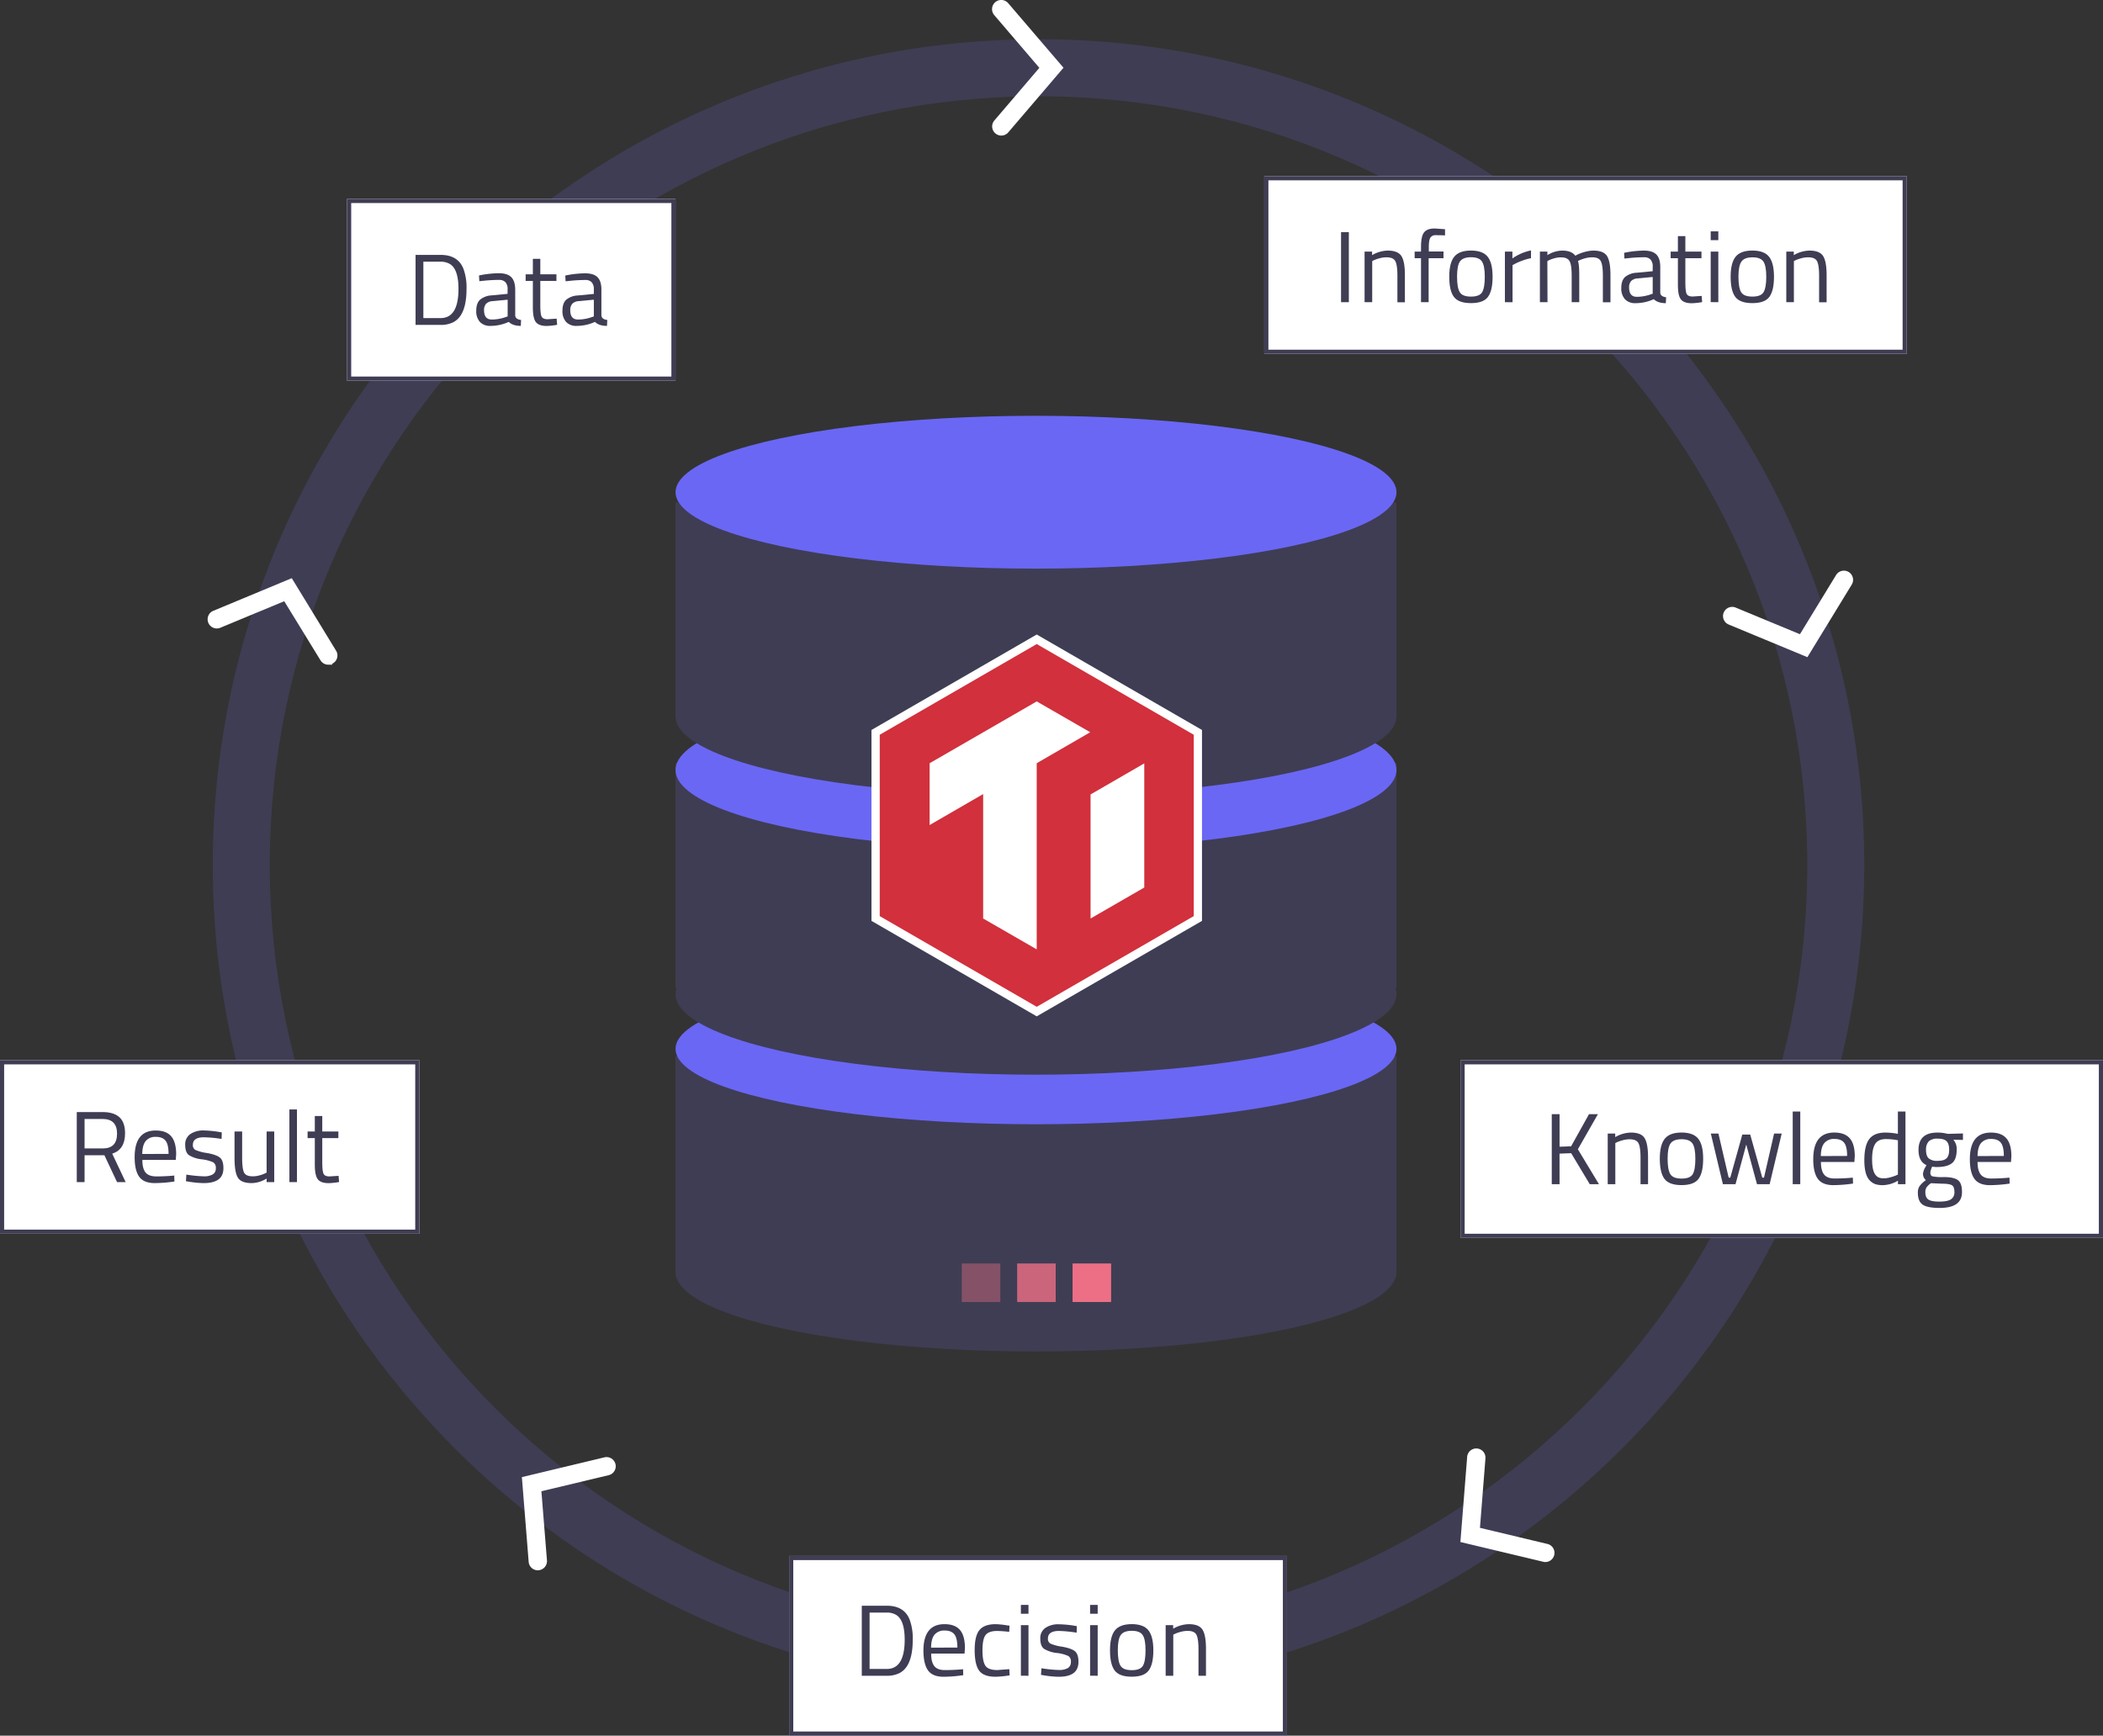 <svg xmlns="http://www.w3.org/2000/svg" viewBox="0 0 1018 840.3"><rect x="0" y="0" width="1018" height="840.3" fill="#333333" stroke="none"/><defs><style>.cls-1,.cls-6{fill:#3f3d54;}.cls-1,.cls-4{stroke:#3f3d54;}.cls-1,.cls-12{stroke-width:4px;}.cls-11,.cls-2,.cls-3{fill:#fff;}.cls-11,.cls-12,.cls-2{stroke:#fff;}.cls-2,.cls-4{stroke-width:2px;}.cls-4{fill:none;}.cls-10,.cls-5,.cls-8{isolation:isolate;}.cls-7{fill:#6a67f5;}.cls-10,.cls-8,.cls-9{fill:#ed6f85;}.cls-8{opacity:0.8;}.cls-10{opacity:0.4;}.cls-11{stroke-width:0.5px;}.cls-12{fill:#d1303c;}</style></defs><g id="Layer_2" data-name="Layer 2"><g id="Layer_1-2" data-name="Layer 1"><g id="Group_2379" data-name="Group 2379"><g id="Group_2355" data-name="Group 2355"><g id="Group_2092" data-name="Group 2092"><g id="Group_2059" data-name="Group 2059"><path id="Path_10107" data-name="Path 10107" class="cls-1" d="M502.71,816.48C283.4,816.48,105,638.06,105,418.75S283.4,21,502.71,21,900.44,199.44,900.44,418.75,722,816.48,502.71,816.48Zm0-771.87c-206.3,0-374.13,167.84-374.13,374.14S296.42,792.89,502.71,792.89,876.85,625.05,876.85,418.75,709,44.61,502.71,44.61Z"/><path id="Path_10245" data-name="Path 10245" class="cls-2" d="M484.7,64.64A3.43,3.43,0,0,1,482.08,59l22.36-26.16L482.05,6.67a3.44,3.44,0,0,1,5.23-4.48L513.49,32.8,487.31,63.44A3.46,3.46,0,0,1,484.7,64.64Z"/><path id="Path_10246" data-name="Path 10246" class="cls-2" d="M748,755.22a3.08,3.08,0,0,1-.8-.1L708,745.77l3.19-40.17a3.44,3.44,0,1,1,6.86.45s0,.06,0,.09l-2.71,34.31,33.48,8a3.44,3.44,0,0,1-.8,6.79Z"/><path id="Path_10247" data-name="Path 10247" class="cls-2" d="M260.34,759.24a3.45,3.45,0,0,1-3.43-3.16l-3.22-40.18,39.19-9.39a3.44,3.44,0,0,1,1.6,6.69l-33.47,8,2.76,34.31a3.44,3.44,0,0,1-3.15,3.7A1.32,1.32,0,0,1,260.34,759.24Z"/><g id="Group_2042" data-name="Group 2042"><path id="Path_10344" data-name="Path 10344" class="cls-2" d="M158.94,320.81a3.42,3.42,0,0,1-2.94-1.64l-18-29.35L106.25,303a3.44,3.44,0,0,1-2.76-6.3l.12-.05,37.22-15.48,21,34.37a3.43,3.43,0,0,1-2.92,5.23Z"/></g><path id="Path_10345" data-name="Path 10345" class="cls-2" d="M874.5,316.91l-37.22-15.44a3.44,3.44,0,1,1,2.64-6.35h0L871.7,308.3l17.94-29.37a3.44,3.44,0,1,1,5.88,3.58Z"/></g><g id="Group_2060" data-name="Group 2060"><g id="Rectangle_2567" data-name="Rectangle 2567"><rect class="cls-3" x="168" y="96.3" width="159" height="88"/><rect class="cls-4" x="169" y="97.3" width="157" height="86"/></g><g id="Data" class="cls-5"><g class="cls-5"><path class="cls-6" d="M213.27,157.3H201.16V123.4h12.11q8.28,0,11,6.55a26,26,0,0,1,1.56,9.91q0,12.79-6.37,16.12A13.24,13.24,0,0,1,213.27,157.3Zm8.66-17.44q0-9.77-4.35-12.16a8.83,8.83,0,0,0-4.31-1h-8.33V154h8.33Q221.93,154,221.93,139.86Z"/><path class="cls-6" d="M249.4,140.19v12.56c.09,1.21,1,1.93,2.84,2.16l-.14,2.87q-3.87,0-5.84-1.94a21.23,21.23,0,0,1-8.8,1.94,6.69,6.69,0,0,1-5.15-1.91,7.72,7.72,0,0,1-1.77-5.47c0-2.39.61-4.15,1.81-5.28A9.48,9.48,0,0,1,238,143l7.71-.74v-2.11a4.87,4.87,0,0,0-1.08-3.56,4,4,0,0,0-2.94-1.08,71.93,71.93,0,0,0-8.14.48l-1.53.14-.14-2.77a49.2,49.2,0,0,1,9.56-1.08q4.17,0,6.05,1.9T249.4,140.19Zm-15.08,10q0,4.5,3.71,4.5a20,20,0,0,0,6.58-1.12l1.13-.39V145.1l-7.25.69a4.69,4.69,0,0,0-3.18,1.27A4.47,4.47,0,0,0,234.32,150.19Z"/><path class="cls-6" d="M269.35,136h-7.8V147.7q0,4.22.61,5.53c.41.88,1.39,1.32,2.93,1.32l4.36-.29.24,3a33.85,33.85,0,0,1-5,.55q-3.84,0-5.29-1.87t-1.46-7.1V136h-3.49V132.8h3.49v-7.49h3.61v7.49h7.8Z"/><path class="cls-6" d="M291.12,140.19v12.56q.15,1.81,2.85,2.16l-.14,2.87c-2.59,0-4.53-.65-5.84-1.94a21.26,21.26,0,0,1-8.8,1.94,6.69,6.69,0,0,1-5.15-1.91,7.72,7.72,0,0,1-1.77-5.47q0-3.59,1.81-5.28a9.48,9.48,0,0,1,5.68-2.08l7.7-.74v-2.11a4.92,4.92,0,0,0-1.07-3.56,4,4,0,0,0-2.95-1.08,71.89,71.89,0,0,0-8.13.48l-1.53.14-.15-2.77a49.29,49.29,0,0,1,9.56-1.08c2.79,0,4.8.63,6.06,1.9S291.12,137.48,291.12,140.19Zm-15.07,10q0,4.5,3.71,4.5a20,20,0,0,0,6.58-1.12l1.12-.39V145.1l-7.25.69a4.73,4.73,0,0,0-3.18,1.27A4.52,4.52,0,0,0,276.05,150.19Z"/></g></g></g><g id="Group_2067" data-name="Group 2067"><g id="Rectangle_2567-2" data-name="Rectangle 2567-2"><rect class="cls-3" x="612" y="85.3" width="311" height="86"/><rect class="cls-4" x="613" y="86.3" width="309" height="84"/></g><g id="Information" class="cls-5"><g class="cls-5"><path class="cls-6" d="M649.16,146.3V112.4h3.78v33.9Z"/><path class="cls-6" d="M664.24,146.3h-3.69V121.8h3.64v1.72a15.64,15.64,0,0,1,7.58-2.2q4.9,0,6.61,2.64t1.69,9.39v13h-3.63V133.45q0-5.1-1-7c-.67-1.26-2.09-1.88-4.28-1.88a12.73,12.73,0,0,0-3.31.46,16.94,16.94,0,0,0-2.67.9l-.93.45Z"/><path class="cls-6" d="M691.56,125V146.3h-3.69V125h-3.08V121.8h3.08v-2.2c0-3.46.49-5.83,1.48-7.09s2.7-1.89,5.15-1.89l5,.34,0,3c-1.84-.07-3.35-.1-4.54-.1a2.83,2.83,0,0,0-2.55,1.19c-.51.79-.76,2.31-.76,4.55v2.16h7.11V125Z"/><path class="cls-6" d="M701.54,134q0-6.72,2.4-9.7c1.6-2,4.31-3,8.11-3s6.5,1,8.09,3,2.38,5.22,2.38,9.7-.75,7.73-2.25,9.75-4.24,3-8.23,3-6.73-1-8.24-3S701.54,138.48,701.54,134Zm3.78-.07q0,5.35,1.3,7.51c.87,1.44,2.68,2.15,5.44,2.15s4.57-.71,5.41-2.13,1.27-3.92,1.27-7.51-.48-6.06-1.42-7.42-2.71-2-5.27-2-4.32.68-5.29,2S705.32,130.36,705.32,133.93Z"/><path class="cls-6" d="M728.48,146.3V121.8h3.63v3.32a23.8,23.8,0,0,1,9-3.87V125a25.78,25.78,0,0,0-4.3,1.22,27.65,27.65,0,0,0-3.41,1.48l-1.22.63v18Z"/><path class="cls-6" d="M749.1,146.3h-3.68V121.8h3.63v1.72a13.92,13.92,0,0,1,7.16-2.2q4.54,0,6.36,2.49a17.83,17.83,0,0,1,4.2-1.74,16.52,16.52,0,0,1,4.53-.75q4.91,0,6.6,2.62c1.12,1.75,1.68,4.88,1.68,9.41v13H775.9V133.45q0-5.1-1-7c-.66-1.26-2-1.88-4.17-1.88a12.65,12.65,0,0,0-3.33.46,17.32,17.32,0,0,0-2.65.9l-.91.45c.43,1.09.64,3.47.63,7.16V146.3h-3.67V133.66c0-3.52-.31-5.91-1-7.17s-2-1.89-4.21-1.89a11.58,11.58,0,0,0-3.21.46,15.92,15.92,0,0,0-2.51.9l-.84.45Z"/><path class="cls-6" d="M803.68,129.19v12.56c.09,1.21,1,1.93,2.84,2.16l-.14,2.87q-3.87,0-5.84-1.94a21.23,21.23,0,0,1-8.8,1.94,6.69,6.69,0,0,1-5.15-1.91,7.72,7.72,0,0,1-1.77-5.47q0-3.59,1.81-5.28a9.48,9.48,0,0,1,5.68-2.08l7.71-.74v-2.11a4.87,4.87,0,0,0-1.08-3.56,4,4,0,0,0-2.94-1.08,71.93,71.93,0,0,0-8.14.48l-1.53.14-.14-2.77a49.19,49.19,0,0,1,9.55-1.08q4.18,0,6.06,1.9T803.68,129.19Zm-15.08,10q0,4.5,3.71,4.5a20,20,0,0,0,6.58-1.12l1.13-.39V134.1l-7.25.69a4.74,4.74,0,0,0-3.19,1.27A4.52,4.52,0,0,0,788.6,139.19Z"/><path class="cls-6" d="M823.63,125h-7.8V136.7q0,4.22.61,5.53c.41.88,1.38,1.32,2.93,1.32l4.36-.29.23,3a33.58,33.58,0,0,1-5,.55q-3.83,0-5.28-1.87c-1-1.24-1.46-3.61-1.46-7.1V125h-3.5V121.8h3.5v-7.49h3.61v7.49h7.8Z"/><path class="cls-6" d="M828.1,116.27V112h3.69v4.28Zm0,30V121.8h3.69v24.5Z"/><path class="cls-6" d="M837.75,134q0-6.72,2.4-9.7c1.6-2,4.31-3,8.11-3s6.5,1,8.09,3,2.38,5.22,2.38,9.7-.75,7.73-2.25,9.75-4.24,3-8.23,3-6.74-1-8.24-3S837.75,138.48,837.75,134Zm3.78-.07q0,5.35,1.3,7.51c.87,1.44,2.68,2.15,5.44,2.15s4.56-.71,5.41-2.13S855,137.54,855,134s-.48-6.06-1.42-7.42-2.71-2-5.27-2-4.32.68-5.29,2S841.53,130.36,841.53,133.93Z"/><path class="cls-6" d="M868.37,146.3h-3.68V121.8h3.63v1.72a15.67,15.67,0,0,1,7.59-2.2q4.9,0,6.6,2.64t1.7,9.39v13h-3.64V133.45q0-5.1-1-7c-.67-1.26-2.1-1.88-4.28-1.88a12.81,12.81,0,0,0-3.32.46,17.7,17.7,0,0,0-2.67.9l-.93.45Z"/></g></g></g><g id="Group_2069" data-name="Group 2069"><g id="Rectangle_2568" data-name="Rectangle 2568"><rect class="cls-3" x="382" y="753.3" width="241" height="87"/><rect class="cls-4" x="383" y="754.3" width="239" height="85"/></g><g id="Decision" class="cls-5"><g class="cls-5"><path class="cls-6" d="M429.27,811.3H417.16V777.39h12.11q8.28,0,11,6.56a26,26,0,0,1,1.56,9.91q0,12.79-6.37,16.12A13.24,13.24,0,0,1,429.27,811.3Zm8.66-17.44q0-9.76-4.35-12.16a8.83,8.83,0,0,0-4.31-1h-8.33V808h8.33Q437.93,808,437.93,793.86Z"/><path class="cls-6" d="M464.78,808.26l1.41-.14.09,2.89a67.11,67.11,0,0,1-9.54.77q-5.3,0-7.5-3.07T447,799.19q0-12.9,10.24-12.87,5,0,7.41,2.76t2.45,8.7l-.19,2.77H450.75q0,4.08,1.48,6c1,1.31,2.68,2,5.12,2S462.25,808.45,464.78,808.26Zm-1.34-10.62q0-4.5-1.44-6.37c-1-1.24-2.52-1.87-4.7-1.87a6.06,6.06,0,0,0-4.91,2c-1.09,1.31-1.65,3.4-1.68,6.29Z"/><path class="cls-6" d="M482,786.32a43.53,43.53,0,0,1,5.5.57l1.18.15-.15,3a57.77,57.77,0,0,0-5.79-.43q-4.15,0-5.66,2c-1,1.33-1.49,3.77-1.49,7.35s.47,6.06,1.4,7.46,2.87,2.11,5.8,2.11l5.79-.43.15,3a47.81,47.81,0,0,1-6.82.67q-5.75,0-7.92-2.94t-2.18-9.91q0-7,2.36-9.8T482,786.32Z"/><path class="cls-6" d="M494.18,781.27V777h3.68v4.28Zm0,30V786.8h3.68v24.5Z"/><path class="cls-6" d="M512.6,789.6q-5.33,0-5.33,3.7a2.56,2.56,0,0,0,1.22,2.43,21.18,21.18,0,0,0,5.58,1.48c2.92.51,5,1.22,6.18,2.14s1.8,2.63,1.8,5.14-.8,4.35-2.41,5.53-4,1.76-7.08,1.76a46.14,46.14,0,0,1-7.16-.67l-1.48-.24.21-3.21a61.84,61.84,0,0,0,8.43.84,8.53,8.53,0,0,0,4.34-.91,3.29,3.29,0,0,0,1.49-3,3,3,0,0,0-1.28-2.88,18.76,18.76,0,0,0-5.58-1.45,14.84,14.84,0,0,1-6.13-2q-1.81-1.32-1.82-4.89a5.93,5.93,0,0,1,2.53-5.29,11,11,0,0,1,6.3-1.71,52.12,52.12,0,0,1,7.49.67l1.36.24-.09,3.16A62.62,62.62,0,0,0,512.6,789.6Z"/><path class="cls-6" d="M527.68,781.27V777h3.68v4.28Zm0,30V786.8h3.68v24.5Z"/><path class="cls-6" d="M537.32,799q0-6.72,2.4-9.7t8.11-3c3.81,0,6.5,1,8.09,3s2.38,5.22,2.38,9.7-.75,7.73-2.25,9.75-4.24,3-8.23,3-6.73-1-8.24-3S537.32,803.48,537.32,799Zm3.78-.07q0,5.36,1.3,7.51c.87,1.44,2.69,2.15,5.45,2.15s4.56-.71,5.4-2.13,1.27-3.92,1.27-7.51-.47-6.06-1.42-7.42-2.71-2-5.27-2-4.32.68-5.28,2S541.1,795.35,541.1,798.93Z"/><path class="cls-6" d="M567.94,811.3h-3.68V786.8h3.64v1.72a15.61,15.61,0,0,1,7.58-2.2q4.9,0,6.6,2.64c1.14,1.76,1.7,4.9,1.7,9.39V811.3h-3.63V798.45c0-3.4-.34-5.72-1-7s-2.1-1.87-4.28-1.87a12.87,12.87,0,0,0-3.32.46,17.13,17.13,0,0,0-2.66.9l-.94.45Z"/></g></g></g><g id="Group_2091" data-name="Group 2091"><g id="Rectangle_2569" data-name="Rectangle 2569"><rect class="cls-3" y="513.3" width="203" height="84"/><rect class="cls-4" x="1" y="514.3" width="201" height="82"/></g><g id="Result" class="cls-5"><g class="cls-5"><path class="cls-6" d="M40.94,559.3v13H37.16V538.39H49.7c3.59,0,6.29.84,8.11,2.5s2.73,4.27,2.73,7.79q0,7.85-6.22,9.86l6.51,13.76H56.66l-6.12-13ZM49.75,556q6.91,0,6.91-7.13t-7-7.13H40.94V556Z"/><path class="cls-6" d="M82.93,569.26l1.41-.14.1,2.89a67.23,67.23,0,0,1-9.55.77q-5.28,0-7.5-3.07t-2.21-9.52q0-12.9,10.24-12.87,5,0,7.41,2.76t2.45,8.7l-.19,2.77H68.91q0,4.08,1.47,6t5.12,2C77.94,569.55,80.41,569.45,82.93,569.26Zm-1.34-10.62q0-4.5-1.43-6.37c-1-1.24-2.53-1.87-4.7-1.87a6,6,0,0,0-4.91,2c-1.09,1.31-1.65,3.4-1.69,6.29Z"/><path class="cls-6" d="M98.7,550.6q-5.34,0-5.34,3.7a2.57,2.57,0,0,0,1.23,2.43,21.18,21.18,0,0,0,5.58,1.48q4.36.76,6.17,2.14c1.21.91,1.81,2.63,1.81,5.14s-.8,4.35-2.42,5.53-4,1.76-7.08,1.76a46.13,46.13,0,0,1-7.15-.67L90,571.87l.21-3.21a61.72,61.72,0,0,0,8.42.84,8.48,8.48,0,0,0,4.34-.91,3.28,3.28,0,0,0,1.5-3,3.06,3.06,0,0,0-1.28-2.88,18.85,18.85,0,0,0-5.59-1.45,14.84,14.84,0,0,1-6.12-2q-1.81-1.32-1.82-4.89A5.94,5.94,0,0,1,92.2,549a11,11,0,0,1,6.31-1.71A52.12,52.12,0,0,1,106,548l1.36.24-.09,3.16A62.76,62.76,0,0,0,98.7,550.6Z"/><path class="cls-6" d="M129.06,547.8h3.69v24.5h-3.69v-1.73a14,14,0,0,1-7.25,2.21q-5,0-6.64-2.6t-1.64-9.58V547.8h3.69v12.73c0,3.55.31,5.94.93,7.15s2,1.82,4.21,1.82a12.16,12.16,0,0,0,3.29-.47,15.54,15.54,0,0,0,2.55-.9l.86-.45Z"/><path class="cls-6" d="M140.09,572.3V537.13h3.66V572.3Z"/><path class="cls-6" d="M163.8,551H156V562.7c0,2.81.21,4.65.61,5.53s1.39,1.32,2.93,1.32l4.36-.29.24,3a33.85,33.85,0,0,1-5,.55c-2.56,0-4.32-.63-5.29-1.87s-1.46-3.61-1.46-7.1V551H148.9V547.8h3.49v-7.49H156v7.49h7.8Z"/></g></g></g><g id="Group_2088" data-name="Group 2088"><g id="Group_2072" data-name="Group 2072"><g id="Group_2070" data-name="Group 2070"><g id="Group_1275" data-name="Group 1275"><rect id="Rectangle_2036" data-name="Rectangle 2036" class="cls-6" x="327" y="511.3" width="349" height="105"/><ellipse id="Ellipse_223" data-name="Ellipse 223" class="cls-7" cx="501.5" cy="507.8" rx="174.5" ry="36.5"/><ellipse id="Ellipse_224" data-name="Ellipse 224" class="cls-6" cx="501.5" cy="615.8" rx="174.5" ry="38.5"/><rect id="Rectangle_2036-2" data-name="Rectangle 2036-2" class="cls-6" x="327" y="369.3" width="349" height="109"/><ellipse id="Ellipse_223-2" data-name="Ellipse 223-2" class="cls-7" cx="501.5" cy="372.8" rx="174.5" ry="38.5"/><ellipse id="Ellipse_224-2" data-name="Ellipse 224-2" class="cls-6" cx="501.5" cy="481.3" rx="174.5" ry="39"/><rect id="Rectangle_2036-3" data-name="Rectangle 2036-3" class="cls-6" x="327" y="243.3" width="349" height="104"/><ellipse id="Ellipse_223-3" data-name="Ellipse 223-3" class="cls-7" cx="501.5" cy="238.3" rx="174.5" ry="37"/><ellipse id="Ellipse_224-3" data-name="Ellipse 224-3" class="cls-6" cx="501.5" cy="346.8" rx="174.5" ry="38.5"/></g><g id="Group_1276" data-name="Group 1276"><rect id="Rectangle_2037" data-name="Rectangle 2037" class="cls-8" x="492.38" y="342.91" width="18.66" height="18.66"/><rect id="Rectangle_2038" data-name="Rectangle 2038" class="cls-9" x="519.2" y="342.91" width="18.66" height="18.66"/><rect id="Rectangle_2039" data-name="Rectangle 2039" class="cls-10" x="465.56" y="342.91" width="18.66" height="18.66"/></g><g id="Group_1278" data-name="Group 1278"><rect id="Rectangle_2037-2" data-name="Rectangle 2037-2" class="cls-8" x="492.38" y="611.69" width="18.66" height="18.66"/><rect id="Rectangle_2038-2" data-name="Rectangle 2038-2" class="cls-9" x="519.2" y="611.69" width="18.66" height="18.66"/><rect id="Rectangle_2039-2" data-name="Rectangle 2039-2" class="cls-10" x="465.56" y="611.69" width="18.66" height="18.66"/></g></g></g><g id="Group_2074" data-name="Group 2074"><g id="Group_2073" data-name="Group 2073"><path id="Path_10350" data-name="Path 10350" class="cls-3" d="M501.63,380.68l-16.27,9.38v9.39l8.14-4.7v18.9l8.13,4.69h0V390.06l8.12-4.7Z"/><path id="Path_10351" data-name="Path 10351" class="cls-3" d="M509.75,394.74v18.92l8.13-4.69v-18.9h0Z"/><path id="Path_10352" data-name="Path 10352" class="cls-3" d="M501.69,427.76l-24.46-14.12V385.41l24.46-14.12,24.45,14.12v28.23Zm-23.13-14.88,23.13,13.36,23.13-13.36V386.17l-23.13-13.35-23.13,13.35Z"/><path id="Path_10353" data-name="Path 10353" class="cls-11" d="M501.69,427.76l-24.46-14.12V385.41l24.46-14.12,24.45,14.12v28.23Zm-23.13-14.88,23.13,13.36,23.13-13.36V386.17l-23.13-13.35-23.13,13.35Z"/></g></g></g><g id="Group_2112" data-name="Group 2112"><g id="Rectangle_2567-3" data-name="Rectangle 2567-3"><rect class="cls-3" x="707" y="513.3" width="311" height="86"/><rect class="cls-4" x="708" y="514.3" width="309" height="84"/></g><g id="Knowledge" class="cls-5"><g class="cls-5"><path class="cls-6" d="M754.94,573.3h-3.78V539.4h3.78v15.76l5.58-.19,8.68-15.57h4.31l-9.71,17L774,573.3h-4.45l-9-15-5.63.21Z"/><path class="cls-6" d="M781.93,573.3h-3.68V548.8h3.63v1.72a15.67,15.67,0,0,1,7.59-2.2q4.9,0,6.6,2.64t1.7,9.39V573.3h-3.64V560.45q0-5.1-1-7c-.67-1.26-2.1-1.88-4.28-1.88a12.81,12.81,0,0,0-3.32.46,18.91,18.91,0,0,0-2.67.9l-.93.46Z"/><path class="cls-6" d="M803.46,561q0-6.72,2.41-9.7c1.6-2,4.31-3,8.11-3s6.5,1,8.09,3,2.38,5.22,2.38,9.7-.75,7.73-2.25,9.75-4.24,3-8.23,3-6.74-1-8.24-3S803.46,565.48,803.46,561Zm3.78-.07c0,3.57.44,6.08,1.31,7.51s2.68,2.15,5.44,2.15,4.56-.7,5.41-2.12,1.27-3.93,1.27-7.52-.48-6.06-1.43-7.41-2.7-2-5.26-2-4.32.68-5.29,2S807.24,557.36,807.24,560.93Z"/><path class="cls-6" d="M828.16,548.8h3.68l4.95,21.32h.79l5.82-20.84h3.83l5.83,20.84h.84l4.88-21.32h3.69l-5.84,24.5H850.5l-5.19-19.17-5.19,19.17H834Z"/><path class="cls-6" d="M867.8,573.3V538.13h3.66V573.3Z"/><path class="cls-6" d="M895.48,570.26l1.42-.14L897,573a67.23,67.23,0,0,1-9.55.77q-5.28,0-7.5-3.07t-2.21-9.52q0-12.9,10.24-12.87,4.95,0,7.41,2.76c1.63,1.85,2.45,4.74,2.45,8.7l-.19,2.78H881.46q0,4.07,1.47,6c1,1.3,2.69,2,5.12,2S893,570.45,895.48,570.26Zm-1.34-10.62q0-4.5-1.43-6.37t-4.7-1.86a6,6,0,0,0-4.91,2q-1.64,1.95-1.69,6.28Z"/><path class="cls-6" d="M922.38,538.13V573.3h-3.64v-1.68a14.93,14.93,0,0,1-7.44,2.16,11.16,11.16,0,0,1-3.44-.48,6.76,6.76,0,0,1-2.73-1.77q-2.65-2.65-2.66-9.78t2.38-10.27q2.39-3.16,7.86-3.16a31.82,31.82,0,0,1,6,.62V538.13Zm-12.74,32a6.28,6.28,0,0,0,2.27.34A12.2,12.2,0,0,0,915,570a21.18,21.18,0,0,0,2.72-.89l1-.46v-16.6a30.14,30.14,0,0,0-5.81-.58q-3.73,0-5.21,2.37t-1.47,7.37q0,5.7,1.72,7.66A4.15,4.15,0,0,0,909.64,570.16Z"/><path class="cls-6" d="M938.93,584.81q-5.88,0-8.22-1.59c-1.55-1.07-2.33-3-2.33-5.81a5.48,5.48,0,0,1,.89-3.25,13.81,13.81,0,0,1,3-2.82,3.82,3.82,0,0,1-1.37-3.38,8.45,8.45,0,0,1,1.22-3.08l.43-.79q-3.87-1.77-3.85-7.4,0-8.37,9.17-8.37a18.7,18.7,0,0,1,4.35.48l.74.14,7.25-.19v3.13l-4.66-.09a6.67,6.67,0,0,1,1.62,4.9q0,4.62-2.28,6.45T937.71,565a13.78,13.78,0,0,1-2.41-.19,10.38,10.38,0,0,0-.89,2.78q0,1.5.93,1.89a22.79,22.79,0,0,0,5.64.38q4.69,0,6.76,1.46c1.37,1,2,2.89,2,5.74Q949.82,584.8,938.93,584.81ZM932,577.13c0,1.73.48,2.93,1.45,3.6s2.74,1,5.33,1,4.45-.36,5.59-1.08a3.93,3.93,0,0,0,1.7-3.6c0-1.68-.41-2.77-1.24-3.25s-2.42-.73-4.79-.73l-5.29-.24a8.33,8.33,0,0,0-2.19,2.06A4.17,4.17,0,0,0,932,577.13Zm.33-20.44c0,1.93.44,3.31,1.31,4.12A6.19,6.19,0,0,0,938,562c2,0,3.41-.41,4.26-1.22s1.27-2.19,1.27-4.14-.42-3.33-1.27-4.15-2.27-1.23-4.26-1.23a6.09,6.09,0,0,0-4.29,1.25A5.58,5.58,0,0,0,932.35,556.69Z"/><path class="cls-6" d="M971.3,570.26l1.42-.14.09,2.89a67.22,67.22,0,0,1-9.54.77q-5.29,0-7.51-3.07t-2.21-9.52q0-12.9,10.24-12.87,5,0,7.41,2.76c1.63,1.85,2.45,4.74,2.45,8.7l-.19,2.78H957.28q0,4.07,1.48,6c1,1.3,2.68,2,5.12,2S968.78,570.45,971.3,570.26ZM970,559.64c0-3-.47-5.12-1.43-6.37s-2.53-1.86-4.7-1.86a6.06,6.06,0,0,0-4.91,2q-1.63,1.95-1.68,6.28Z"/></g></g></g><g id="Group_2113" data-name="Group 2113"><path id="Path_10363" data-name="Path 10363" class="cls-12" d="M423.85,354.56v90.12l78,45.06,78-45.06V354.56l-78-45.06Z"/><path id="Path_10364" data-name="Path 10364" class="cls-3" d="M501.85,339.58,450,369.51v29.92l25.92-15v60.25l25.92,14.94h0V369.5l25.91-15Z"/><path id="Path_10365" data-name="Path 10365" class="cls-3" d="M527.91,384.62v60.06l26-15V369.58Z"/></g></g></g></g></g></g></svg>